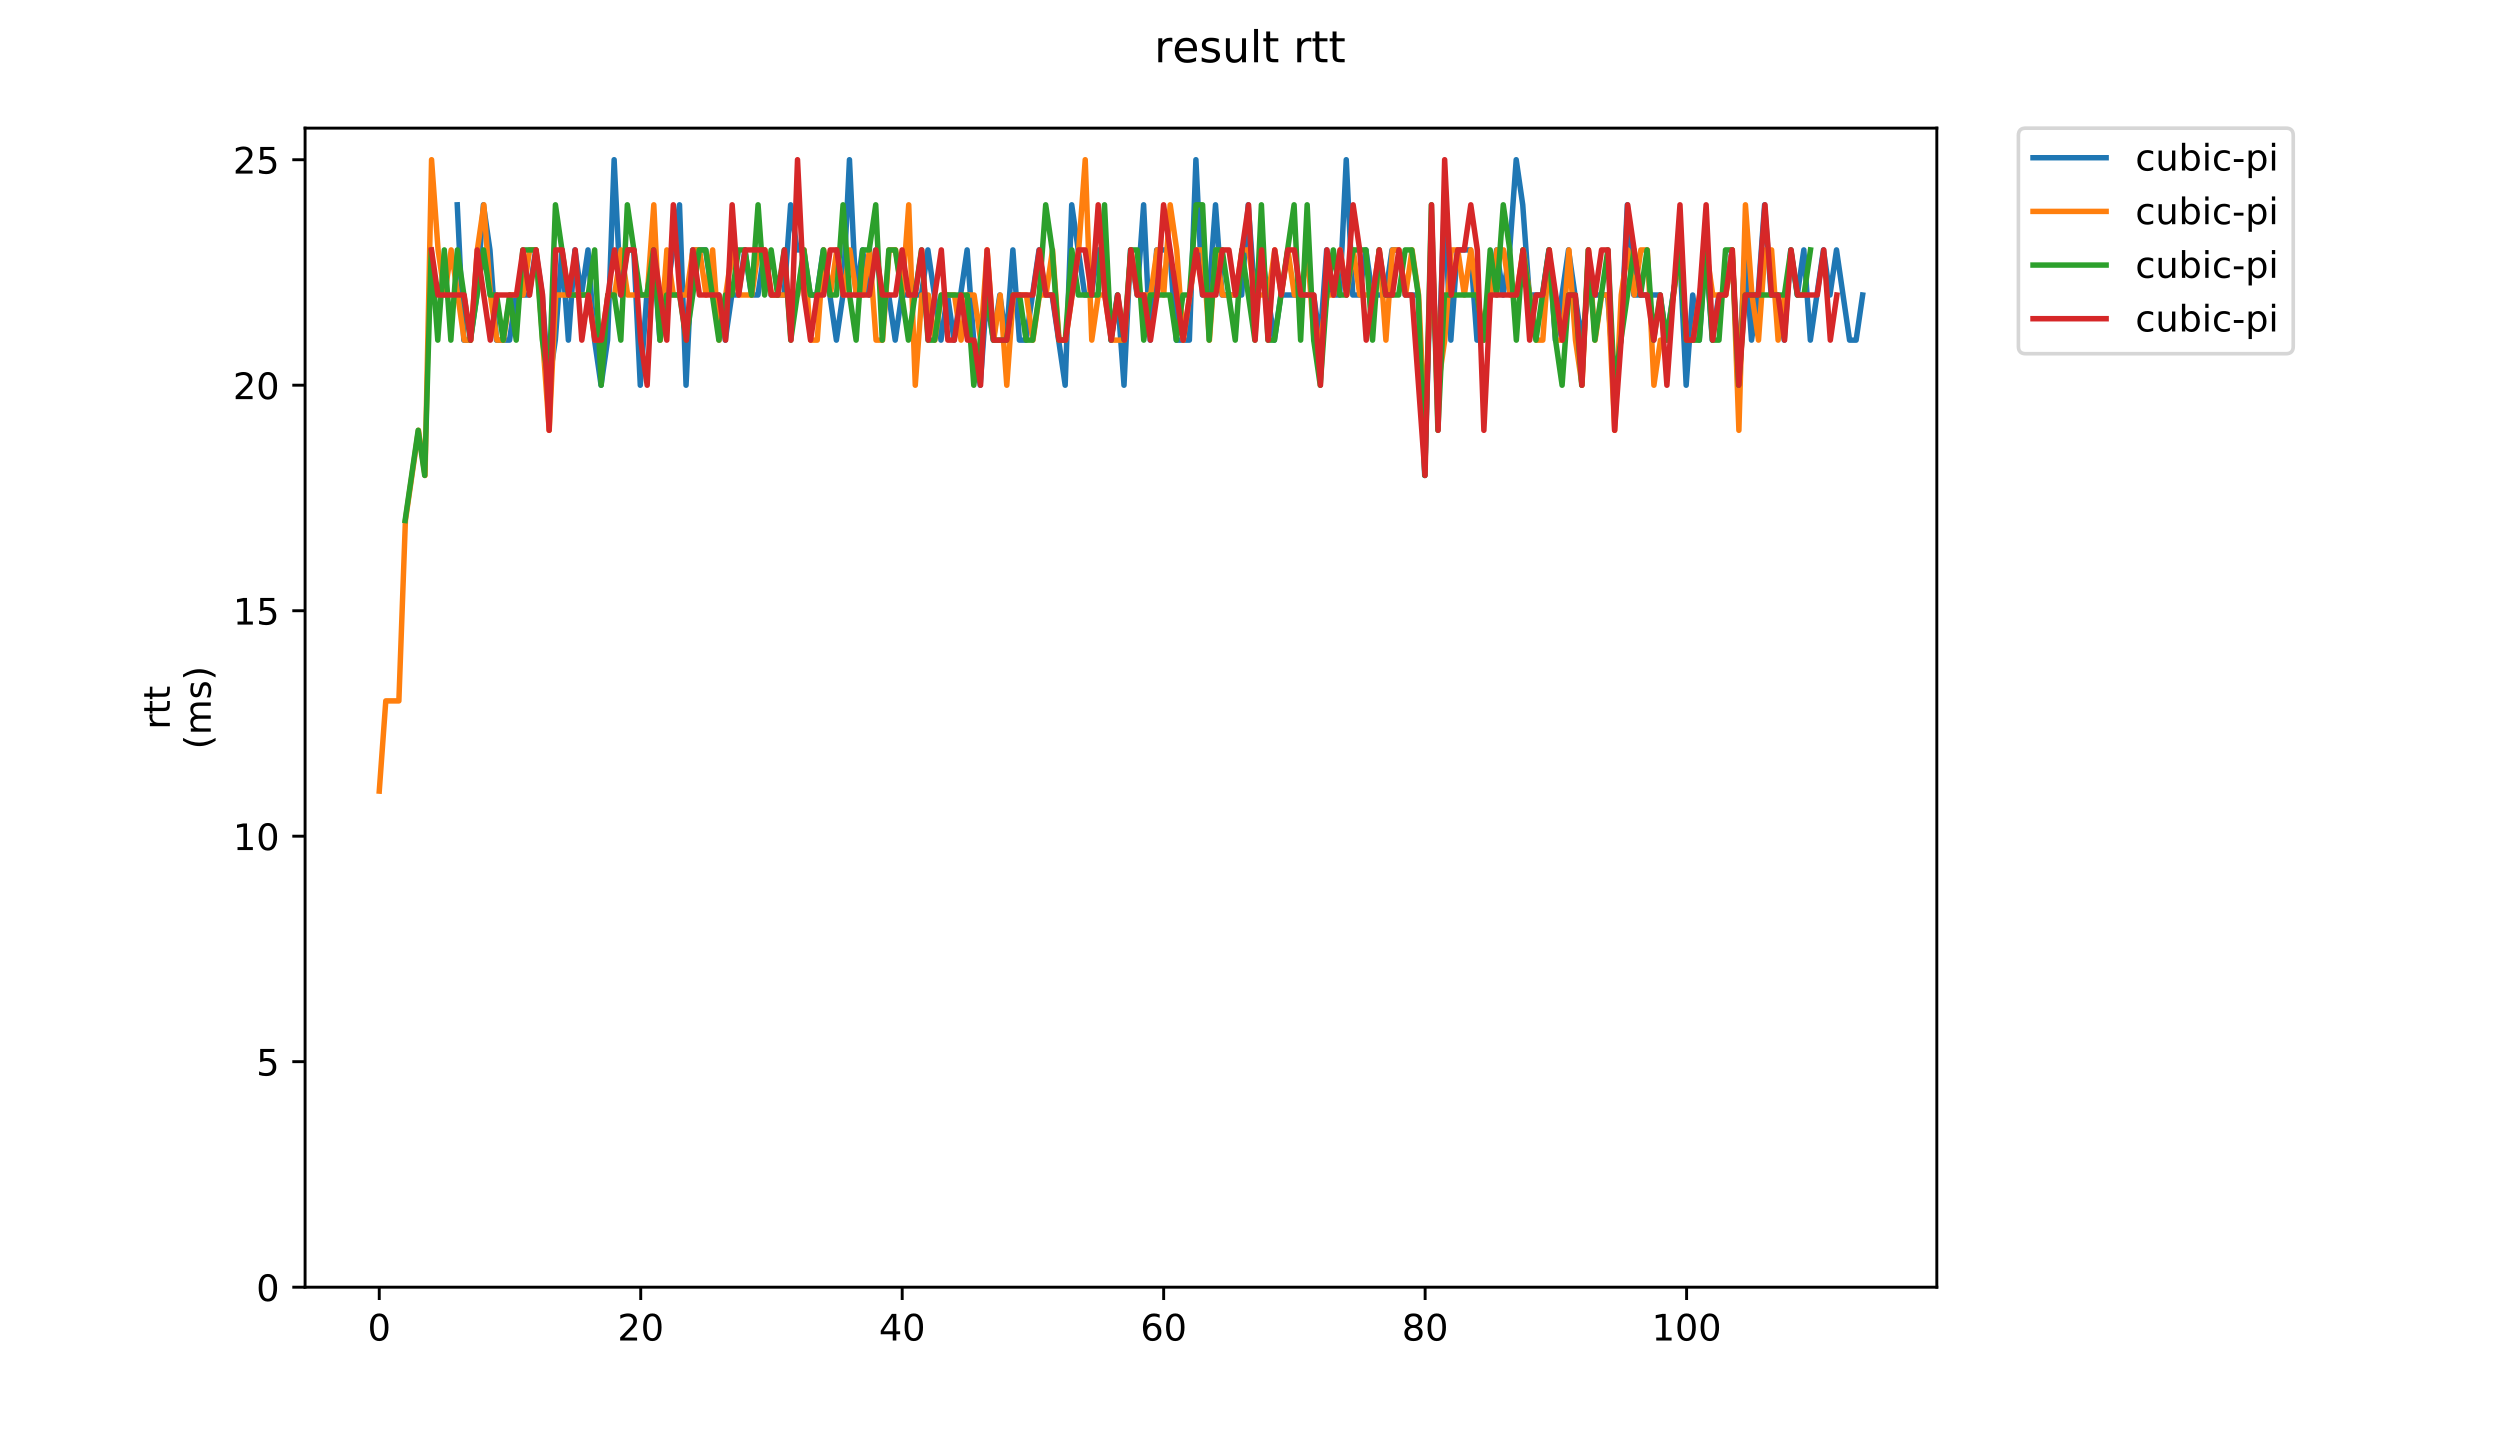 <?xml version="1.0" encoding="utf-8" standalone="no"?>
<!DOCTYPE svg PUBLIC "-//W3C//DTD SVG 1.1//EN"
  "http://www.w3.org/Graphics/SVG/1.1/DTD/svg11.dtd">
<!-- Created with matplotlib (https://matplotlib.org/) -->
<svg height="396pt" version="1.1" viewBox="0 0 684 396" width="684pt" xmlns="http://www.w3.org/2000/svg" xmlns:xlink="http://www.w3.org/1999/xlink">
 <defs>
  <style type="text/css">
*{stroke-linecap:butt;stroke-linejoin:round;}
  </style>
 </defs>
 <g id="figure_1">
  <g id="patch_1">
   <path d="M 0 396 
L 684 396 
L 684 0 
L 0 0 
z
" style="fill:#ffffff;"/>
  </g>
  <g id="axes_1">
   <g id="patch_2">
    <path d="M 83.472 352.174 
L 529.913 352.174 
L 529.913 35.062 
L 83.472 35.062 
z
" style="fill:#ffffff;"/>
   </g>
   <g id="matplotlib.axis_1">
    <g id="xtick_1">
     <g id="line2d_1">
      <defs>
       <path d="M 0 0 
L 0 3.5 
" id="m08d0149d21" style="stroke:#000000;stroke-width:0.8;"/>
      </defs>
      <g>
       <use style="stroke:#000000;stroke-width:0.8;" x="103.765" xlink:href="#m08d0149d21" y="352.174"/>
      </g>
     </g>
     <g id="text_1">
      <!-- 0 -->
      <defs>
       <path d="M 31.781 66.406 
Q 24.172 66.406 20.328 58.906 
Q 16.5 51.422 16.5 36.375 
Q 16.5 21.391 20.328 13.891 
Q 24.172 6.391 31.781 6.391 
Q 39.453 6.391 43.281 13.891 
Q 47.125 21.391 47.125 36.375 
Q 47.125 51.422 43.281 58.906 
Q 39.453 66.406 31.781 66.406 
z
M 31.781 74.219 
Q 44.047 74.219 50.516 64.516 
Q 56.984 54.828 56.984 36.375 
Q 56.984 17.969 50.516 8.266 
Q 44.047 -1.422 31.781 -1.422 
Q 19.531 -1.422 13.062 8.266 
Q 6.594 17.969 6.594 36.375 
Q 6.594 54.828 13.062 64.516 
Q 19.531 74.219 31.781 74.219 
z
" id="DejaVuSans-48"/>
      </defs>
      <g transform="translate(100.584 366.773)scale(0.1 -0.1)">
       <use xlink:href="#DejaVuSans-48"/>
      </g>
     </g>
    </g>
    <g id="xtick_2">
     <g id="line2d_2">
      <g>
       <use style="stroke:#000000;stroke-width:0.8;" x="175.303" xlink:href="#m08d0149d21" y="352.174"/>
      </g>
     </g>
     <g id="text_2">
      <!-- 20 -->
      <defs>
       <path d="M 19.188 8.297 
L 53.609 8.297 
L 53.609 0 
L 7.328 0 
L 7.328 8.297 
Q 12.938 14.109 22.625 23.891 
Q 32.328 33.688 34.812 36.531 
Q 39.547 41.844 41.422 45.531 
Q 43.312 49.219 43.312 52.781 
Q 43.312 58.594 39.234 62.25 
Q 35.156 65.922 28.609 65.922 
Q 23.969 65.922 18.812 64.312 
Q 13.672 62.703 7.812 59.422 
L 7.812 69.391 
Q 13.766 71.781 18.938 73 
Q 24.125 74.219 28.422 74.219 
Q 39.75 74.219 46.484 68.547 
Q 53.219 62.891 53.219 53.422 
Q 53.219 48.922 51.531 44.891 
Q 49.859 40.875 45.406 35.406 
Q 44.188 33.984 37.641 27.219 
Q 31.109 20.453 19.188 8.297 
z
" id="DejaVuSans-50"/>
      </defs>
      <g transform="translate(168.94 366.773)scale(0.1 -0.1)">
       <use xlink:href="#DejaVuSans-50"/>
       <use x="63.623" xlink:href="#DejaVuSans-48"/>
      </g>
     </g>
    </g>
    <g id="xtick_3">
     <g id="line2d_3">
      <g>
       <use style="stroke:#000000;stroke-width:0.8;" x="246.841" xlink:href="#m08d0149d21" y="352.174"/>
      </g>
     </g>
     <g id="text_3">
      <!-- 40 -->
      <defs>
       <path d="M 37.797 64.312 
L 12.891 25.391 
L 37.797 25.391 
z
M 35.203 72.906 
L 47.609 72.906 
L 47.609 25.391 
L 58.016 25.391 
L 58.016 17.188 
L 47.609 17.188 
L 47.609 0 
L 37.797 0 
L 37.797 17.188 
L 4.891 17.188 
L 4.891 26.703 
z
" id="DejaVuSans-52"/>
      </defs>
      <g transform="translate(240.478 366.773)scale(0.1 -0.1)">
       <use xlink:href="#DejaVuSans-52"/>
       <use x="63.623" xlink:href="#DejaVuSans-48"/>
      </g>
     </g>
    </g>
    <g id="xtick_4">
     <g id="line2d_4">
      <g>
       <use style="stroke:#000000;stroke-width:0.8;" x="318.378" xlink:href="#m08d0149d21" y="352.174"/>
      </g>
     </g>
     <g id="text_4">
      <!-- 60 -->
      <defs>
       <path d="M 33.016 40.375 
Q 26.375 40.375 22.484 35.828 
Q 18.609 31.297 18.609 23.391 
Q 18.609 15.531 22.484 10.953 
Q 26.375 6.391 33.016 6.391 
Q 39.656 6.391 43.531 10.953 
Q 47.406 15.531 47.406 23.391 
Q 47.406 31.297 43.531 35.828 
Q 39.656 40.375 33.016 40.375 
z
M 52.594 71.297 
L 52.594 62.312 
Q 48.875 64.062 45.094 64.984 
Q 41.312 65.922 37.594 65.922 
Q 27.828 65.922 22.672 59.328 
Q 17.531 52.734 16.797 39.406 
Q 19.672 43.656 24.016 45.922 
Q 28.375 48.188 33.594 48.188 
Q 44.578 48.188 50.953 41.516 
Q 57.328 34.859 57.328 23.391 
Q 57.328 12.156 50.688 5.359 
Q 44.047 -1.422 33.016 -1.422 
Q 20.359 -1.422 13.672 8.266 
Q 6.984 17.969 6.984 36.375 
Q 6.984 53.656 15.188 63.938 
Q 23.391 74.219 37.203 74.219 
Q 40.922 74.219 44.703 73.484 
Q 48.484 72.75 52.594 71.297 
z
" id="DejaVuSans-54"/>
      </defs>
      <g transform="translate(312.016 366.773)scale(0.1 -0.1)">
       <use xlink:href="#DejaVuSans-54"/>
       <use x="63.623" xlink:href="#DejaVuSans-48"/>
      </g>
     </g>
    </g>
    <g id="xtick_5">
     <g id="line2d_5">
      <g>
       <use style="stroke:#000000;stroke-width:0.8;" x="389.916" xlink:href="#m08d0149d21" y="352.174"/>
      </g>
     </g>
     <g id="text_5">
      <!-- 80 -->
      <defs>
       <path d="M 31.781 34.625 
Q 24.75 34.625 20.719 30.859 
Q 16.703 27.094 16.703 20.516 
Q 16.703 13.922 20.719 10.156 
Q 24.75 6.391 31.781 6.391 
Q 38.812 6.391 42.859 10.172 
Q 46.922 13.969 46.922 20.516 
Q 46.922 27.094 42.891 30.859 
Q 38.875 34.625 31.781 34.625 
z
M 21.922 38.812 
Q 15.578 40.375 12.031 44.719 
Q 8.5 49.078 8.5 55.328 
Q 8.5 64.062 14.719 69.141 
Q 20.953 74.219 31.781 74.219 
Q 42.672 74.219 48.875 69.141 
Q 55.078 64.062 55.078 55.328 
Q 55.078 49.078 51.531 44.719 
Q 48 40.375 41.703 38.812 
Q 48.828 37.156 52.797 32.312 
Q 56.781 27.484 56.781 20.516 
Q 56.781 9.906 50.312 4.234 
Q 43.844 -1.422 31.781 -1.422 
Q 19.734 -1.422 13.25 4.234 
Q 6.781 9.906 6.781 20.516 
Q 6.781 27.484 10.781 32.312 
Q 14.797 37.156 21.922 38.812 
z
M 18.312 54.391 
Q 18.312 48.734 21.844 45.562 
Q 25.391 42.391 31.781 42.391 
Q 38.141 42.391 41.719 45.562 
Q 45.312 48.734 45.312 54.391 
Q 45.312 60.062 41.719 63.234 
Q 38.141 66.406 31.781 66.406 
Q 25.391 66.406 21.844 63.234 
Q 18.312 60.062 18.312 54.391 
z
" id="DejaVuSans-56"/>
      </defs>
      <g transform="translate(383.554 366.773)scale(0.1 -0.1)">
       <use xlink:href="#DejaVuSans-56"/>
       <use x="63.623" xlink:href="#DejaVuSans-48"/>
      </g>
     </g>
    </g>
    <g id="xtick_6">
     <g id="line2d_6">
      <g>
       <use style="stroke:#000000;stroke-width:0.8;" x="461.454" xlink:href="#m08d0149d21" y="352.174"/>
      </g>
     </g>
     <g id="text_6">
      <!-- 100 -->
      <defs>
       <path d="M 12.406 8.297 
L 28.516 8.297 
L 28.516 63.922 
L 10.984 60.406 
L 10.984 69.391 
L 28.422 72.906 
L 38.281 72.906 
L 38.281 8.297 
L 54.391 8.297 
L 54.391 0 
L 12.406 0 
z
" id="DejaVuSans-49"/>
      </defs>
      <g transform="translate(451.91 366.773)scale(0.1 -0.1)">
       <use xlink:href="#DejaVuSans-49"/>
       <use x="63.623" xlink:href="#DejaVuSans-48"/>
       <use x="127.246" xlink:href="#DejaVuSans-48"/>
      </g>
     </g>
    </g>
   </g>
   <g id="matplotlib.axis_2">
    <g id="ytick_1">
     <g id="line2d_7">
      <defs>
       <path d="M 0 0 
L -3.5 0 
" id="m42722adbc7" style="stroke:#000000;stroke-width:0.8;"/>
      </defs>
      <g>
       <use style="stroke:#000000;stroke-width:0.8;" x="83.472" xlink:href="#m42722adbc7" y="352.174"/>
      </g>
     </g>
     <g id="text_7">
      <!-- 0 -->
      <g transform="translate(70.11 355.973)scale(0.1 -0.1)">
       <use xlink:href="#DejaVuSans-48"/>
      </g>
     </g>
    </g>
    <g id="ytick_2">
     <g id="line2d_8">
      <g>
       <use style="stroke:#000000;stroke-width:0.8;" x="83.472" xlink:href="#m42722adbc7" y="290.479"/>
      </g>
     </g>
     <g id="text_8">
      <!-- 5 -->
      <defs>
       <path d="M 10.797 72.906 
L 49.516 72.906 
L 49.516 64.594 
L 19.828 64.594 
L 19.828 46.734 
Q 21.969 47.469 24.109 47.828 
Q 26.266 48.188 28.422 48.188 
Q 40.625 48.188 47.75 41.5 
Q 54.891 34.812 54.891 23.391 
Q 54.891 11.625 47.562 5.094 
Q 40.234 -1.422 26.906 -1.422 
Q 22.312 -1.422 17.547 -0.641 
Q 12.797 0.141 7.719 1.703 
L 7.719 11.625 
Q 12.109 9.234 16.797 8.062 
Q 21.484 6.891 26.703 6.891 
Q 35.156 6.891 40.078 11.328 
Q 45.016 15.766 45.016 23.391 
Q 45.016 31 40.078 35.438 
Q 35.156 39.891 26.703 39.891 
Q 22.75 39.891 18.812 39.016 
Q 14.891 38.141 10.797 36.281 
z
" id="DejaVuSans-53"/>
      </defs>
      <g transform="translate(70.11 294.279)scale(0.1 -0.1)">
       <use xlink:href="#DejaVuSans-53"/>
      </g>
     </g>
    </g>
    <g id="ytick_3">
     <g id="line2d_9">
      <g>
       <use style="stroke:#000000;stroke-width:0.8;" x="83.472" xlink:href="#m42722adbc7" y="228.784"/>
      </g>
     </g>
     <g id="text_9">
      <!-- 10 -->
      <g transform="translate(63.747 232.584)scale(0.1 -0.1)">
       <use xlink:href="#DejaVuSans-49"/>
       <use x="63.623" xlink:href="#DejaVuSans-48"/>
      </g>
     </g>
    </g>
    <g id="ytick_4">
     <g id="line2d_10">
      <g>
       <use style="stroke:#000000;stroke-width:0.8;" x="83.472" xlink:href="#m42722adbc7" y="167.09"/>
      </g>
     </g>
     <g id="text_10">
      <!-- 15 -->
      <g transform="translate(63.747 170.889)scale(0.1 -0.1)">
       <use xlink:href="#DejaVuSans-49"/>
       <use x="63.623" xlink:href="#DejaVuSans-53"/>
      </g>
     </g>
    </g>
    <g id="ytick_5">
     <g id="line2d_11">
      <g>
       <use style="stroke:#000000;stroke-width:0.8;" x="83.472" xlink:href="#m42722adbc7" y="105.395"/>
      </g>
     </g>
     <g id="text_11">
      <!-- 20 -->
      <g transform="translate(63.747 109.194)scale(0.1 -0.1)">
       <use xlink:href="#DejaVuSans-50"/>
       <use x="63.623" xlink:href="#DejaVuSans-48"/>
      </g>
     </g>
    </g>
    <g id="ytick_6">
     <g id="line2d_12">
      <g>
       <use style="stroke:#000000;stroke-width:0.8;" x="83.472" xlink:href="#m42722adbc7" y="43.7"/>
      </g>
     </g>
     <g id="text_12">
      <!-- 25 -->
      <g transform="translate(63.747 47.499)scale(0.1 -0.1)">
       <use xlink:href="#DejaVuSans-50"/>
       <use x="63.623" xlink:href="#DejaVuSans-53"/>
      </g>
     </g>
    </g>
    <g id="text_13">
     <!-- rtt -->
     <defs>
      <path d="M 41.109 46.297 
Q 39.594 47.172 37.812 47.578 
Q 36.031 48 33.891 48 
Q 26.266 48 22.188 43.047 
Q 18.109 38.094 18.109 28.812 
L 18.109 0 
L 9.078 0 
L 9.078 54.688 
L 18.109 54.688 
L 18.109 46.188 
Q 20.953 51.172 25.484 53.578 
Q 30.031 56 36.531 56 
Q 37.453 56 38.578 55.875 
Q 39.703 55.766 41.062 55.516 
z
" id="DejaVuSans-114"/>
      <path d="M 18.312 70.219 
L 18.312 54.688 
L 36.812 54.688 
L 36.812 47.703 
L 18.312 47.703 
L 18.312 18.016 
Q 18.312 11.328 20.141 9.422 
Q 21.969 7.516 27.594 7.516 
L 36.812 7.516 
L 36.812 0 
L 27.594 0 
Q 17.188 0 13.234 3.875 
Q 9.281 7.766 9.281 18.016 
L 9.281 47.703 
L 2.688 47.703 
L 2.688 54.688 
L 9.281 54.688 
L 9.281 70.219 
z
" id="DejaVuSans-116"/>
     </defs>
     <g transform="translate(46.47 199.594)rotate(-90)scale(0.1 -0.1)">
      <use xlink:href="#DejaVuSans-114"/>
      <use x="41.113" xlink:href="#DejaVuSans-116"/>
      <use x="80.322" xlink:href="#DejaVuSans-116"/>
     </g>
     <!-- (ms) -->
     <defs>
      <path d="M 31 75.875 
Q 24.469 64.656 21.281 53.656 
Q 18.109 42.672 18.109 31.391 
Q 18.109 20.125 21.312 9.062 
Q 24.516 -2 31 -13.188 
L 23.188 -13.188 
Q 15.875 -1.703 12.234 9.375 
Q 8.594 20.453 8.594 31.391 
Q 8.594 42.281 12.203 53.312 
Q 15.828 64.359 23.188 75.875 
z
" id="DejaVuSans-40"/>
      <path d="M 52 44.188 
Q 55.375 50.25 60.062 53.125 
Q 64.75 56 71.094 56 
Q 79.641 56 84.281 50.016 
Q 88.922 44.047 88.922 33.016 
L 88.922 0 
L 79.891 0 
L 79.891 32.719 
Q 79.891 40.578 77.094 44.375 
Q 74.312 48.188 68.609 48.188 
Q 61.625 48.188 57.562 43.547 
Q 53.516 38.922 53.516 30.906 
L 53.516 0 
L 44.484 0 
L 44.484 32.719 
Q 44.484 40.625 41.703 44.406 
Q 38.922 48.188 33.109 48.188 
Q 26.219 48.188 22.156 43.531 
Q 18.109 38.875 18.109 30.906 
L 18.109 0 
L 9.078 0 
L 9.078 54.688 
L 18.109 54.688 
L 18.109 46.188 
Q 21.188 51.219 25.484 53.609 
Q 29.781 56 35.688 56 
Q 41.656 56 45.828 52.969 
Q 50 49.953 52 44.188 
z
" id="DejaVuSans-109"/>
      <path d="M 44.281 53.078 
L 44.281 44.578 
Q 40.484 46.531 36.375 47.5 
Q 32.281 48.484 27.875 48.484 
Q 21.188 48.484 17.844 46.438 
Q 14.5 44.391 14.5 40.281 
Q 14.5 37.156 16.891 35.375 
Q 19.281 33.594 26.516 31.984 
L 29.594 31.297 
Q 39.156 29.25 43.188 25.516 
Q 47.219 21.781 47.219 15.094 
Q 47.219 7.469 41.188 3.016 
Q 35.156 -1.422 24.609 -1.422 
Q 20.219 -1.422 15.453 -0.562 
Q 10.688 0.297 5.422 2 
L 5.422 11.281 
Q 10.406 8.688 15.234 7.391 
Q 20.062 6.109 24.812 6.109 
Q 31.156 6.109 34.562 8.281 
Q 37.984 10.453 37.984 14.406 
Q 37.984 18.062 35.516 20.016 
Q 33.062 21.969 24.703 23.781 
L 21.578 24.516 
Q 13.234 26.266 9.516 29.906 
Q 5.812 33.547 5.812 39.891 
Q 5.812 47.609 11.281 51.797 
Q 16.75 56 26.812 56 
Q 31.781 56 36.172 55.266 
Q 40.578 54.547 44.281 53.078 
z
" id="DejaVuSans-115"/>
      <path d="M 8.016 75.875 
L 15.828 75.875 
Q 23.141 64.359 26.781 53.312 
Q 30.422 42.281 30.422 31.391 
Q 30.422 20.453 26.781 9.375 
Q 23.141 -1.703 15.828 -13.188 
L 8.016 -13.188 
Q 14.5 -2 17.703 9.062 
Q 20.906 20.125 20.906 31.391 
Q 20.906 42.672 17.703 53.656 
Q 14.5 64.656 8.016 75.875 
z
" id="DejaVuSans-41"/>
     </defs>
     <g transform="translate(57.668 204.995)rotate(-90)scale(0.1 -0.1)">
      <use xlink:href="#DejaVuSans-40"/>
      <use x="39.014" xlink:href="#DejaVuSans-109"/>
      <use x="136.426" xlink:href="#DejaVuSans-115"/>
      <use x="188.525" xlink:href="#DejaVuSans-41"/>
     </g>
    </g>
   </g>
   <g id="line2d_13">
    <path clip-path="url(#p2019daa223)" d="M 125.105 56.039 
L 126.893 93.056 
L 128.682 93.056 
L 130.47 80.717 
L 132.259 56.039 
L 134.047 68.378 
L 135.835 93.056 
L 139.412 93.056 
L 141.201 80.717 
L 144.778 80.717 
L 146.566 68.378 
L 148.355 80.717 
L 150.143 105.395 
L 151.931 93.056 
L 153.72 68.378 
L 155.508 93.056 
L 157.297 68.378 
L 159.085 80.717 
L 160.874 68.378 
L 162.662 93.056 
L 164.451 105.395 
L 166.239 93.056 
L 168.027 43.7 
L 169.816 80.717 
L 171.604 68.378 
L 173.393 68.378 
L 175.181 105.395 
L 176.97 80.717 
L 178.758 68.378 
L 180.547 93.056 
L 185.912 56.039 
L 187.7 105.395 
L 189.489 68.378 
L 193.066 68.378 
L 194.854 80.717 
L 196.643 80.717 
L 198.431 93.056 
L 200.219 80.717 
L 202.008 80.717 
L 203.796 68.378 
L 205.585 80.717 
L 207.373 80.717 
L 209.162 68.378 
L 210.95 80.717 
L 214.527 80.717 
L 216.315 56.039 
L 218.104 68.378 
L 219.892 68.378 
L 221.681 80.717 
L 223.469 80.717 
L 225.258 68.378 
L 228.835 93.056 
L 230.623 80.717 
L 232.411 43.7 
L 234.2 80.717 
L 235.988 68.378 
L 237.777 80.717 
L 239.565 68.378 
L 241.354 80.717 
L 243.142 80.717 
L 244.931 93.056 
L 246.719 80.717 
L 252.084 80.717 
L 253.873 68.378 
L 257.45 93.056 
L 259.238 80.717 
L 261.027 93.056 
L 264.603 68.378 
L 266.392 93.056 
L 268.18 105.395 
L 269.969 80.717 
L 271.757 93.056 
L 273.546 80.717 
L 275.334 93.056 
L 277.123 68.378 
L 278.911 93.056 
L 280.699 93.056 
L 284.276 68.378 
L 286.065 80.717 
L 287.853 80.717 
L 291.43 105.395 
L 293.219 56.039 
L 296.795 80.717 
L 298.584 80.717 
L 300.372 68.378 
L 302.161 68.378 
L 303.949 93.056 
L 305.738 80.717 
L 307.526 105.395 
L 309.315 68.378 
L 311.103 80.717 
L 312.891 56.039 
L 314.68 93.056 
L 316.468 68.378 
L 320.045 68.378 
L 321.834 93.056 
L 325.411 93.056 
L 327.199 43.7 
L 328.987 80.717 
L 330.776 80.717 
L 332.564 56.039 
L 334.353 80.717 
L 339.718 80.717 
L 341.507 56.039 
L 343.295 80.717 
L 345.083 68.378 
L 348.66 93.056 
L 350.449 80.717 
L 359.391 80.717 
L 361.179 93.056 
L 362.968 68.378 
L 364.756 80.717 
L 366.545 80.717 
L 368.333 43.7 
L 370.122 80.717 
L 371.91 80.717 
L 373.698 68.378 
L 375.487 80.717 
L 379.064 80.717 
L 380.852 68.378 
L 382.641 68.378 
L 384.429 80.717 
L 388.006 80.717 
L 389.794 130.073 
L 391.583 68.378 
L 393.371 105.395 
L 395.16 56.039 
L 396.948 93.056 
L 398.737 68.378 
L 402.314 68.378 
L 404.102 93.056 
L 405.89 93.056 
L 409.467 68.378 
L 411.256 80.717 
L 413.044 68.378 
L 414.833 43.7 
L 416.621 56.039 
L 418.41 80.717 
L 421.986 80.717 
L 423.775 68.378 
L 425.563 93.056 
L 429.14 68.378 
L 432.717 93.056 
L 434.506 80.717 
L 439.871 80.717 
L 441.659 105.395 
L 443.448 93.056 
L 445.236 56.039 
L 447.025 80.717 
L 454.178 80.717 
L 455.967 93.056 
L 459.544 68.378 
L 461.332 105.395 
L 463.121 80.717 
L 464.909 93.056 
L 466.698 68.378 
L 468.486 93.056 
L 470.274 80.717 
L 472.063 80.717 
L 473.851 68.378 
L 475.64 105.395 
L 477.428 68.378 
L 479.217 93.056 
L 481.005 80.717 
L 482.794 56.039 
L 484.582 80.717 
L 486.37 80.717 
L 488.159 93.056 
L 489.947 68.378 
L 491.736 80.717 
L 493.524 68.378 
L 495.313 93.056 
L 498.89 68.378 
L 500.678 80.717 
L 502.466 68.378 
L 506.043 93.056 
L 507.832 93.056 
L 509.62 80.717 
L 509.62 80.717 
" style="fill:none;stroke:#1f77b4;stroke-linecap:square;stroke-width:1.5;"/>
   </g>
   <g id="line2d_14">
    <path clip-path="url(#p2019daa223)" d="M 103.765 216.445 
L 105.554 191.767 
L 109.13 191.767 
L 110.919 142.412 
L 114.496 117.734 
L 116.284 130.073 
L 118.073 43.7 
L 119.861 68.378 
L 121.65 80.717 
L 123.438 68.378 
L 127.015 93.056 
L 128.803 93.056 
L 130.592 68.378 
L 132.38 56.039 
L 134.169 80.717 
L 135.957 93.056 
L 137.746 93.056 
L 139.534 80.717 
L 143.111 80.717 
L 144.899 68.378 
L 146.688 68.378 
L 150.265 117.734 
L 152.053 80.717 
L 160.995 80.717 
L 162.784 93.056 
L 164.572 93.056 
L 166.361 80.717 
L 168.149 80.717 
L 169.938 68.378 
L 171.726 80.717 
L 177.091 80.717 
L 178.88 56.039 
L 180.668 93.056 
L 182.457 68.378 
L 184.245 80.717 
L 187.822 80.717 
L 189.61 68.378 
L 191.399 68.378 
L 193.187 80.717 
L 194.976 68.378 
L 196.764 93.056 
L 200.341 68.378 
L 202.13 80.717 
L 205.706 80.717 
L 207.495 68.378 
L 209.283 68.378 
L 211.072 80.717 
L 218.225 80.717 
L 220.014 68.378 
L 221.802 93.056 
L 223.591 93.056 
L 225.379 68.378 
L 227.168 80.717 
L 228.956 68.378 
L 230.745 80.717 
L 232.533 68.378 
L 234.321 80.717 
L 236.11 80.717 
L 237.898 68.378 
L 239.687 93.056 
L 241.475 93.056 
L 243.264 68.378 
L 245.052 68.378 
L 246.841 80.717 
L 248.629 56.039 
L 250.417 105.395 
L 252.206 80.717 
L 253.994 80.717 
L 255.783 93.056 
L 257.571 80.717 
L 261.148 80.717 
L 262.937 93.056 
L 264.725 80.717 
L 266.513 80.717 
L 268.302 93.056 
L 270.09 68.378 
L 271.879 93.056 
L 273.667 80.717 
L 275.456 105.395 
L 277.244 80.717 
L 280.821 80.717 
L 282.609 93.056 
L 284.398 80.717 
L 286.186 80.717 
L 287.975 68.378 
L 289.763 93.056 
L 291.552 93.056 
L 295.129 68.378 
L 296.917 43.7 
L 298.705 93.056 
L 300.494 80.717 
L 302.282 80.717 
L 304.071 93.056 
L 307.648 93.056 
L 309.436 68.378 
L 311.225 80.717 
L 314.801 80.717 
L 316.59 68.378 
L 318.378 80.717 
L 320.167 56.039 
L 321.955 68.378 
L 323.744 93.056 
L 327.321 68.378 
L 329.109 68.378 
L 330.897 93.056 
L 332.686 68.378 
L 334.474 80.717 
L 338.051 80.717 
L 339.84 68.378 
L 341.628 68.378 
L 343.417 80.717 
L 346.993 80.717 
L 348.782 68.378 
L 350.57 80.717 
L 352.359 68.378 
L 354.147 80.717 
L 355.936 80.717 
L 357.724 68.378 
L 359.513 93.056 
L 361.301 93.056 
L 363.089 80.717 
L 364.878 80.717 
L 366.666 68.378 
L 368.455 80.717 
L 370.243 68.378 
L 372.032 80.717 
L 375.609 80.717 
L 377.397 68.378 
L 379.185 93.056 
L 380.974 68.378 
L 382.762 68.378 
L 384.551 80.717 
L 386.339 68.378 
L 388.128 80.717 
L 389.916 117.734 
L 391.705 68.378 
L 393.493 105.395 
L 395.281 93.056 
L 397.07 68.378 
L 398.858 68.378 
L 400.647 80.717 
L 402.435 68.378 
L 406.012 93.056 
L 409.589 68.378 
L 411.377 68.378 
L 413.166 80.717 
L 414.954 80.717 
L 416.743 68.378 
L 420.32 93.056 
L 422.108 93.056 
L 423.897 68.378 
L 425.685 93.056 
L 427.473 93.056 
L 429.262 68.378 
L 431.05 93.056 
L 432.839 105.395 
L 434.627 68.378 
L 436.416 93.056 
L 438.204 80.717 
L 439.993 80.717 
L 441.781 117.734 
L 443.569 80.717 
L 445.358 68.378 
L 447.146 80.717 
L 448.935 68.378 
L 450.723 68.378 
L 452.512 105.395 
L 454.3 93.056 
L 456.089 93.056 
L 459.665 68.378 
L 461.454 93.056 
L 463.242 93.056 
L 466.819 68.378 
L 468.608 80.717 
L 472.185 80.717 
L 473.973 68.378 
L 475.761 117.734 
L 477.55 56.039 
L 479.338 80.717 
L 481.127 93.056 
L 482.915 68.378 
L 484.704 68.378 
L 486.492 93.056 
L 488.281 80.717 
L 488.281 80.717 
" style="fill:none;stroke:#ff7f0e;stroke-linecap:square;stroke-width:1.5;"/>
   </g>
   <g id="line2d_15">
    <path clip-path="url(#p2019daa223)" d="M 110.833 142.412 
L 114.41 117.734 
L 116.198 130.073 
L 117.987 68.378 
L 119.775 93.056 
L 121.564 68.378 
L 123.352 93.056 
L 125.141 68.378 
L 128.717 93.056 
L 132.294 68.378 
L 134.083 80.717 
L 135.871 80.717 
L 137.66 93.056 
L 139.448 80.717 
L 141.237 93.056 
L 143.025 68.378 
L 146.602 68.378 
L 148.39 93.056 
L 150.179 105.395 
L 151.967 56.039 
L 155.544 80.717 
L 160.909 80.717 
L 162.698 68.378 
L 164.486 105.395 
L 166.275 80.717 
L 168.063 80.717 
L 169.852 93.056 
L 171.64 56.039 
L 175.217 80.717 
L 177.005 80.717 
L 178.794 68.378 
L 180.582 93.056 
L 182.371 80.717 
L 185.948 80.717 
L 187.736 93.056 
L 191.313 68.378 
L 193.101 68.378 
L 196.678 93.056 
L 198.467 80.717 
L 200.255 80.717 
L 202.044 68.378 
L 203.832 68.378 
L 205.621 80.717 
L 207.409 56.039 
L 209.197 80.717 
L 210.986 68.378 
L 212.774 80.717 
L 214.563 68.378 
L 216.351 93.056 
L 219.928 68.378 
L 221.717 80.717 
L 223.505 80.717 
L 225.293 68.378 
L 227.082 80.717 
L 228.87 80.717 
L 230.659 56.039 
L 232.447 80.717 
L 234.236 93.056 
L 236.024 68.378 
L 237.813 68.378 
L 239.601 56.039 
L 241.389 93.056 
L 243.178 68.378 
L 244.966 68.378 
L 248.543 93.056 
L 252.12 68.378 
L 253.909 93.056 
L 255.697 93.056 
L 257.485 80.717 
L 264.639 80.717 
L 266.428 105.395 
L 270.005 80.717 
L 271.793 93.056 
L 275.37 93.056 
L 277.158 80.717 
L 278.947 80.717 
L 280.735 93.056 
L 282.524 93.056 
L 284.312 80.717 
L 286.101 56.039 
L 287.889 68.378 
L 289.677 93.056 
L 291.466 93.056 
L 293.254 68.378 
L 295.043 80.717 
L 300.408 80.717 
L 302.197 56.039 
L 303.985 93.056 
L 305.773 80.717 
L 307.562 93.056 
L 309.35 68.378 
L 311.139 68.378 
L 312.927 93.056 
L 314.716 80.717 
L 320.081 80.717 
L 321.869 93.056 
L 323.658 80.717 
L 325.446 80.717 
L 327.235 56.039 
L 329.023 56.039 
L 330.812 93.056 
L 332.6 68.378 
L 334.388 68.378 
L 337.965 93.056 
L 339.754 68.378 
L 343.331 93.056 
L 345.119 56.039 
L 346.908 93.056 
L 348.696 93.056 
L 354.061 56.039 
L 355.85 93.056 
L 357.638 56.039 
L 359.427 93.056 
L 361.215 105.395 
L 363.004 80.717 
L 364.792 68.378 
L 366.58 80.717 
L 368.369 80.717 
L 370.157 68.378 
L 373.734 68.378 
L 375.523 93.056 
L 377.311 68.378 
L 379.1 80.717 
L 382.676 80.717 
L 384.465 68.378 
L 386.253 68.378 
L 388.042 80.717 
L 389.83 130.073 
L 391.619 56.039 
L 393.407 117.734 
L 395.196 80.717 
L 404.138 80.717 
L 405.926 93.056 
L 407.715 68.378 
L 409.503 80.717 
L 411.292 56.039 
L 413.08 68.378 
L 414.868 93.056 
L 416.657 68.378 
L 420.234 93.056 
L 423.811 68.378 
L 425.599 93.056 
L 427.388 105.395 
L 429.176 80.717 
L 430.964 80.717 
L 432.753 105.395 
L 434.541 68.378 
L 436.33 93.056 
L 439.907 68.378 
L 441.695 105.395 
L 447.06 68.378 
L 448.849 80.717 
L 450.637 68.378 
L 452.426 93.056 
L 454.214 80.717 
L 456.003 93.056 
L 459.58 68.378 
L 461.368 93.056 
L 464.945 93.056 
L 466.733 68.378 
L 468.522 93.056 
L 470.31 93.056 
L 472.099 68.378 
L 473.887 68.378 
L 475.676 105.395 
L 477.464 80.717 
L 488.195 80.717 
L 489.983 68.378 
L 491.772 80.717 
L 493.56 80.717 
L 495.348 68.378 
L 495.348 68.378 
" style="fill:none;stroke:#2ca02c;stroke-linecap:square;stroke-width:1.5;"/>
   </g>
   <g id="line2d_16">
    <path clip-path="url(#p2019daa223)" d="M 118.048 68.378 
L 119.836 80.717 
L 126.99 80.717 
L 128.778 93.056 
L 130.567 68.378 
L 134.144 93.056 
L 135.932 80.717 
L 141.297 80.717 
L 143.086 68.378 
L 144.874 80.717 
L 146.663 68.378 
L 148.451 80.717 
L 150.24 117.734 
L 152.028 68.378 
L 153.816 68.378 
L 155.605 80.717 
L 157.393 68.378 
L 159.182 93.056 
L 160.97 80.717 
L 162.759 93.056 
L 164.547 93.056 
L 168.124 68.378 
L 169.912 80.717 
L 171.701 68.378 
L 173.489 68.378 
L 175.278 93.056 
L 177.066 105.395 
L 178.855 68.378 
L 182.432 93.056 
L 184.22 56.039 
L 186.008 80.717 
L 187.797 93.056 
L 189.585 68.378 
L 191.374 80.717 
L 196.739 80.717 
L 198.528 93.056 
L 200.316 56.039 
L 202.104 80.717 
L 203.893 68.378 
L 209.258 68.378 
L 211.047 80.717 
L 212.835 80.717 
L 214.624 68.378 
L 216.412 93.056 
L 218.2 43.7 
L 219.989 80.717 
L 221.777 93.056 
L 223.566 80.717 
L 225.354 80.717 
L 227.143 68.378 
L 228.931 68.378 
L 230.72 80.717 
L 237.873 80.717 
L 239.662 68.378 
L 241.45 80.717 
L 245.027 80.717 
L 246.816 68.378 
L 248.604 80.717 
L 250.392 80.717 
L 252.181 68.378 
L 253.969 93.056 
L 257.546 68.378 
L 259.335 93.056 
L 261.123 93.056 
L 262.912 80.717 
L 264.7 93.056 
L 266.488 93.056 
L 268.277 105.395 
L 270.065 68.378 
L 271.854 93.056 
L 275.431 93.056 
L 277.219 80.717 
L 282.584 80.717 
L 284.373 68.378 
L 286.161 80.717 
L 287.95 80.717 
L 289.738 93.056 
L 291.527 93.056 
L 295.104 68.378 
L 296.892 68.378 
L 298.68 80.717 
L 300.469 56.039 
L 302.257 80.717 
L 304.046 93.056 
L 305.834 80.717 
L 307.623 93.056 
L 309.411 68.378 
L 311.2 80.717 
L 312.988 80.717 
L 314.776 93.056 
L 316.565 80.717 
L 318.353 56.039 
L 323.719 93.056 
L 327.296 68.378 
L 329.084 80.717 
L 332.661 80.717 
L 334.449 68.378 
L 336.238 68.378 
L 338.026 80.717 
L 341.603 56.039 
L 343.392 93.056 
L 345.18 68.378 
L 346.968 93.056 
L 348.757 68.378 
L 350.545 80.717 
L 352.334 68.378 
L 354.122 68.378 
L 355.911 80.717 
L 359.488 80.717 
L 361.276 105.395 
L 363.064 68.378 
L 364.853 80.717 
L 366.641 68.378 
L 368.43 80.717 
L 370.218 56.039 
L 372.007 68.378 
L 373.795 93.056 
L 377.372 68.378 
L 379.16 80.717 
L 380.949 80.717 
L 382.737 68.378 
L 384.526 80.717 
L 386.314 80.717 
L 389.891 130.073 
L 391.68 56.039 
L 393.468 117.734 
L 395.256 43.7 
L 397.045 80.717 
L 398.833 68.378 
L 400.622 68.378 
L 402.41 56.039 
L 404.199 68.378 
L 405.987 117.734 
L 407.775 80.717 
L 414.929 80.717 
L 416.718 68.378 
L 418.506 93.056 
L 420.295 80.717 
L 422.083 80.717 
L 423.871 68.378 
L 427.448 93.056 
L 429.237 80.717 
L 431.025 80.717 
L 432.814 105.395 
L 434.602 68.378 
L 436.391 80.717 
L 438.179 68.378 
L 439.967 68.378 
L 441.756 117.734 
L 443.544 93.056 
L 445.333 56.039 
L 448.91 80.717 
L 450.698 80.717 
L 452.487 93.056 
L 454.275 80.717 
L 456.063 105.395 
L 459.64 56.039 
L 461.429 93.056 
L 463.217 93.056 
L 465.006 80.717 
L 466.794 56.039 
L 468.583 93.056 
L 470.371 80.717 
L 472.159 80.717 
L 473.948 68.378 
L 475.736 105.395 
L 477.525 80.717 
L 481.102 80.717 
L 482.89 56.039 
L 484.679 80.717 
L 486.467 80.717 
L 488.255 93.056 
L 490.044 68.378 
L 491.832 80.717 
L 497.198 80.717 
L 498.986 68.378 
L 500.775 93.056 
L 502.563 80.717 
L 502.563 80.717 
" style="fill:none;stroke:#d62728;stroke-linecap:square;stroke-width:1.5;"/>
   </g>
   <g id="patch_3">
    <path d="M 83.472 352.174 
L 83.472 35.062 
" style="fill:none;stroke:#000000;stroke-linecap:square;stroke-linejoin:miter;stroke-width:0.8;"/>
   </g>
   <g id="patch_4">
    <path d="M 529.913 352.174 
L 529.913 35.062 
" style="fill:none;stroke:#000000;stroke-linecap:square;stroke-linejoin:miter;stroke-width:0.8;"/>
   </g>
   <g id="patch_5">
    <path d="M 83.472 352.174 
L 529.913 352.174 
" style="fill:none;stroke:#000000;stroke-linecap:square;stroke-linejoin:miter;stroke-width:0.8;"/>
   </g>
   <g id="patch_6">
    <path d="M 83.472 35.062 
L 529.913 35.062 
" style="fill:none;stroke:#000000;stroke-linecap:square;stroke-linejoin:miter;stroke-width:0.8;"/>
   </g>
   <g id="legend_1">
    <g id="patch_7">
     <path d="M 554.235 96.775 
L 625.43 96.775 
Q 627.43 96.775 627.43 94.775 
L 627.43 37.062 
Q 627.43 35.062 625.43 35.062 
L 554.235 35.062 
Q 552.235 35.062 552.235 37.062 
L 552.235 94.775 
Q 552.235 96.775 554.235 96.775 
z
" style="fill:#ffffff;opacity:0.8;stroke:#cccccc;stroke-linejoin:miter;"/>
    </g>
    <g id="line2d_17">
     <path d="M 556.235 43.161 
L 576.235 43.161 
" style="fill:none;stroke:#1f77b4;stroke-linecap:square;stroke-width:1.5;"/>
    </g>
    <g id="line2d_18"/>
    <g id="text_14">
     <!-- cubic-pi -->
     <defs>
      <path d="M 48.781 52.594 
L 48.781 44.188 
Q 44.969 46.297 41.141 47.344 
Q 37.312 48.391 33.406 48.391 
Q 24.656 48.391 19.812 42.844 
Q 14.984 37.312 14.984 27.297 
Q 14.984 17.281 19.812 11.734 
Q 24.656 6.203 33.406 6.203 
Q 37.312 6.203 41.141 7.25 
Q 44.969 8.297 48.781 10.406 
L 48.781 2.094 
Q 45.016 0.344 40.984 -0.531 
Q 36.969 -1.422 32.422 -1.422 
Q 20.062 -1.422 12.781 6.344 
Q 5.516 14.109 5.516 27.297 
Q 5.516 40.672 12.859 48.328 
Q 20.219 56 33.016 56 
Q 37.156 56 41.109 55.141 
Q 45.062 54.297 48.781 52.594 
z
" id="DejaVuSans-99"/>
      <path d="M 8.5 21.578 
L 8.5 54.688 
L 17.484 54.688 
L 17.484 21.922 
Q 17.484 14.156 20.5 10.266 
Q 23.531 6.391 29.594 6.391 
Q 36.859 6.391 41.078 11.031 
Q 45.312 15.672 45.312 23.688 
L 45.312 54.688 
L 54.297 54.688 
L 54.297 0 
L 45.312 0 
L 45.312 8.406 
Q 42.047 3.422 37.719 1 
Q 33.406 -1.422 27.688 -1.422 
Q 18.266 -1.422 13.375 4.438 
Q 8.5 10.297 8.5 21.578 
z
M 31.109 56 
z
" id="DejaVuSans-117"/>
      <path d="M 48.688 27.297 
Q 48.688 37.203 44.609 42.844 
Q 40.531 48.484 33.406 48.484 
Q 26.266 48.484 22.188 42.844 
Q 18.109 37.203 18.109 27.297 
Q 18.109 17.391 22.188 11.75 
Q 26.266 6.109 33.406 6.109 
Q 40.531 6.109 44.609 11.75 
Q 48.688 17.391 48.688 27.297 
z
M 18.109 46.391 
Q 20.953 51.266 25.266 53.625 
Q 29.594 56 35.594 56 
Q 45.562 56 51.781 48.094 
Q 58.016 40.188 58.016 27.297 
Q 58.016 14.406 51.781 6.484 
Q 45.562 -1.422 35.594 -1.422 
Q 29.594 -1.422 25.266 0.953 
Q 20.953 3.328 18.109 8.203 
L 18.109 0 
L 9.078 0 
L 9.078 75.984 
L 18.109 75.984 
z
" id="DejaVuSans-98"/>
      <path d="M 9.422 54.688 
L 18.406 54.688 
L 18.406 0 
L 9.422 0 
z
M 9.422 75.984 
L 18.406 75.984 
L 18.406 64.594 
L 9.422 64.594 
z
" id="DejaVuSans-105"/>
      <path d="M 4.891 31.391 
L 31.203 31.391 
L 31.203 23.391 
L 4.891 23.391 
z
" id="DejaVuSans-45"/>
      <path d="M 18.109 8.203 
L 18.109 -20.797 
L 9.078 -20.797 
L 9.078 54.688 
L 18.109 54.688 
L 18.109 46.391 
Q 20.953 51.266 25.266 53.625 
Q 29.594 56 35.594 56 
Q 45.562 56 51.781 48.094 
Q 58.016 40.188 58.016 27.297 
Q 58.016 14.406 51.781 6.484 
Q 45.562 -1.422 35.594 -1.422 
Q 29.594 -1.422 25.266 0.953 
Q 20.953 3.328 18.109 8.203 
z
M 48.688 27.297 
Q 48.688 37.203 44.609 42.844 
Q 40.531 48.484 33.406 48.484 
Q 26.266 48.484 22.188 42.844 
Q 18.109 37.203 18.109 27.297 
Q 18.109 17.391 22.188 11.75 
Q 26.266 6.109 33.406 6.109 
Q 40.531 6.109 44.609 11.75 
Q 48.688 17.391 48.688 27.297 
z
" id="DejaVuSans-112"/>
     </defs>
     <g transform="translate(584.235 46.661)scale(0.1 -0.1)">
      <use xlink:href="#DejaVuSans-99"/>
      <use x="54.98" xlink:href="#DejaVuSans-117"/>
      <use x="118.359" xlink:href="#DejaVuSans-98"/>
      <use x="181.836" xlink:href="#DejaVuSans-105"/>
      <use x="209.619" xlink:href="#DejaVuSans-99"/>
      <use x="264.6" xlink:href="#DejaVuSans-45"/>
      <use x="300.684" xlink:href="#DejaVuSans-112"/>
      <use x="364.16" xlink:href="#DejaVuSans-105"/>
     </g>
    </g>
    <g id="line2d_19">
     <path d="M 556.235 57.839 
L 576.235 57.839 
" style="fill:none;stroke:#ff7f0e;stroke-linecap:square;stroke-width:1.5;"/>
    </g>
    <g id="line2d_20"/>
    <g id="text_15">
     <!-- cubic-pi -->
     <g transform="translate(584.235 61.339)scale(0.1 -0.1)">
      <use xlink:href="#DejaVuSans-99"/>
      <use x="54.98" xlink:href="#DejaVuSans-117"/>
      <use x="118.359" xlink:href="#DejaVuSans-98"/>
      <use x="181.836" xlink:href="#DejaVuSans-105"/>
      <use x="209.619" xlink:href="#DejaVuSans-99"/>
      <use x="264.6" xlink:href="#DejaVuSans-45"/>
      <use x="300.684" xlink:href="#DejaVuSans-112"/>
      <use x="364.16" xlink:href="#DejaVuSans-105"/>
     </g>
    </g>
    <g id="line2d_21">
     <path d="M 556.235 72.517 
L 576.235 72.517 
" style="fill:none;stroke:#2ca02c;stroke-linecap:square;stroke-width:1.5;"/>
    </g>
    <g id="line2d_22"/>
    <g id="text_16">
     <!-- cubic-pi -->
     <g transform="translate(584.235 76.017)scale(0.1 -0.1)">
      <use xlink:href="#DejaVuSans-99"/>
      <use x="54.98" xlink:href="#DejaVuSans-117"/>
      <use x="118.359" xlink:href="#DejaVuSans-98"/>
      <use x="181.836" xlink:href="#DejaVuSans-105"/>
      <use x="209.619" xlink:href="#DejaVuSans-99"/>
      <use x="264.6" xlink:href="#DejaVuSans-45"/>
      <use x="300.684" xlink:href="#DejaVuSans-112"/>
      <use x="364.16" xlink:href="#DejaVuSans-105"/>
     </g>
    </g>
    <g id="line2d_23">
     <path d="M 556.235 87.195 
L 576.235 87.195 
" style="fill:none;stroke:#d62728;stroke-linecap:square;stroke-width:1.5;"/>
    </g>
    <g id="line2d_24"/>
    <g id="text_17">
     <!-- cubic-pi -->
     <g transform="translate(584.235 90.695)scale(0.1 -0.1)">
      <use xlink:href="#DejaVuSans-99"/>
      <use x="54.98" xlink:href="#DejaVuSans-117"/>
      <use x="118.359" xlink:href="#DejaVuSans-98"/>
      <use x="181.836" xlink:href="#DejaVuSans-105"/>
      <use x="209.619" xlink:href="#DejaVuSans-99"/>
      <use x="264.6" xlink:href="#DejaVuSans-45"/>
      <use x="300.684" xlink:href="#DejaVuSans-112"/>
      <use x="364.16" xlink:href="#DejaVuSans-105"/>
     </g>
    </g>
   </g>
  </g>
  <g id="text_18">
   <!-- result rtt -->
   <defs>
    <path d="M 56.203 29.594 
L 56.203 25.203 
L 14.891 25.203 
Q 15.484 15.922 20.484 11.062 
Q 25.484 6.203 34.422 6.203 
Q 39.594 6.203 44.453 7.469 
Q 49.312 8.734 54.109 11.281 
L 54.109 2.781 
Q 49.266 0.734 44.188 -0.344 
Q 39.109 -1.422 33.891 -1.422 
Q 20.797 -1.422 13.156 6.188 
Q 5.516 13.812 5.516 26.812 
Q 5.516 40.234 12.766 48.109 
Q 20.016 56 32.328 56 
Q 43.359 56 49.781 48.891 
Q 56.203 41.797 56.203 29.594 
z
M 47.219 32.234 
Q 47.125 39.594 43.094 43.984 
Q 39.062 48.391 32.422 48.391 
Q 24.906 48.391 20.391 44.141 
Q 15.875 39.891 15.188 32.172 
z
" id="DejaVuSans-101"/>
    <path d="M 9.422 75.984 
L 18.406 75.984 
L 18.406 0 
L 9.422 0 
z
" id="DejaVuSans-108"/>
    <path id="DejaVuSans-32"/>
   </defs>
   <g transform="translate(315.818 17.038)scale(0.12 -0.12)">
    <use xlink:href="#DejaVuSans-114"/>
    <use x="41.082" xlink:href="#DejaVuSans-101"/>
    <use x="102.605" xlink:href="#DejaVuSans-115"/>
    <use x="154.705" xlink:href="#DejaVuSans-117"/>
    <use x="218.084" xlink:href="#DejaVuSans-108"/>
    <use x="245.867" xlink:href="#DejaVuSans-116"/>
    <use x="285.076" xlink:href="#DejaVuSans-32"/>
    <use x="316.863" xlink:href="#DejaVuSans-114"/>
    <use x="357.977" xlink:href="#DejaVuSans-116"/>
    <use x="397.186" xlink:href="#DejaVuSans-116"/>
   </g>
  </g>
 </g>
 <defs>
  <clipPath id="p2019daa223">
   <rect height="317.112" width="446.441" x="83.472" y="35.062"/>
  </clipPath>
 </defs>
</svg>

